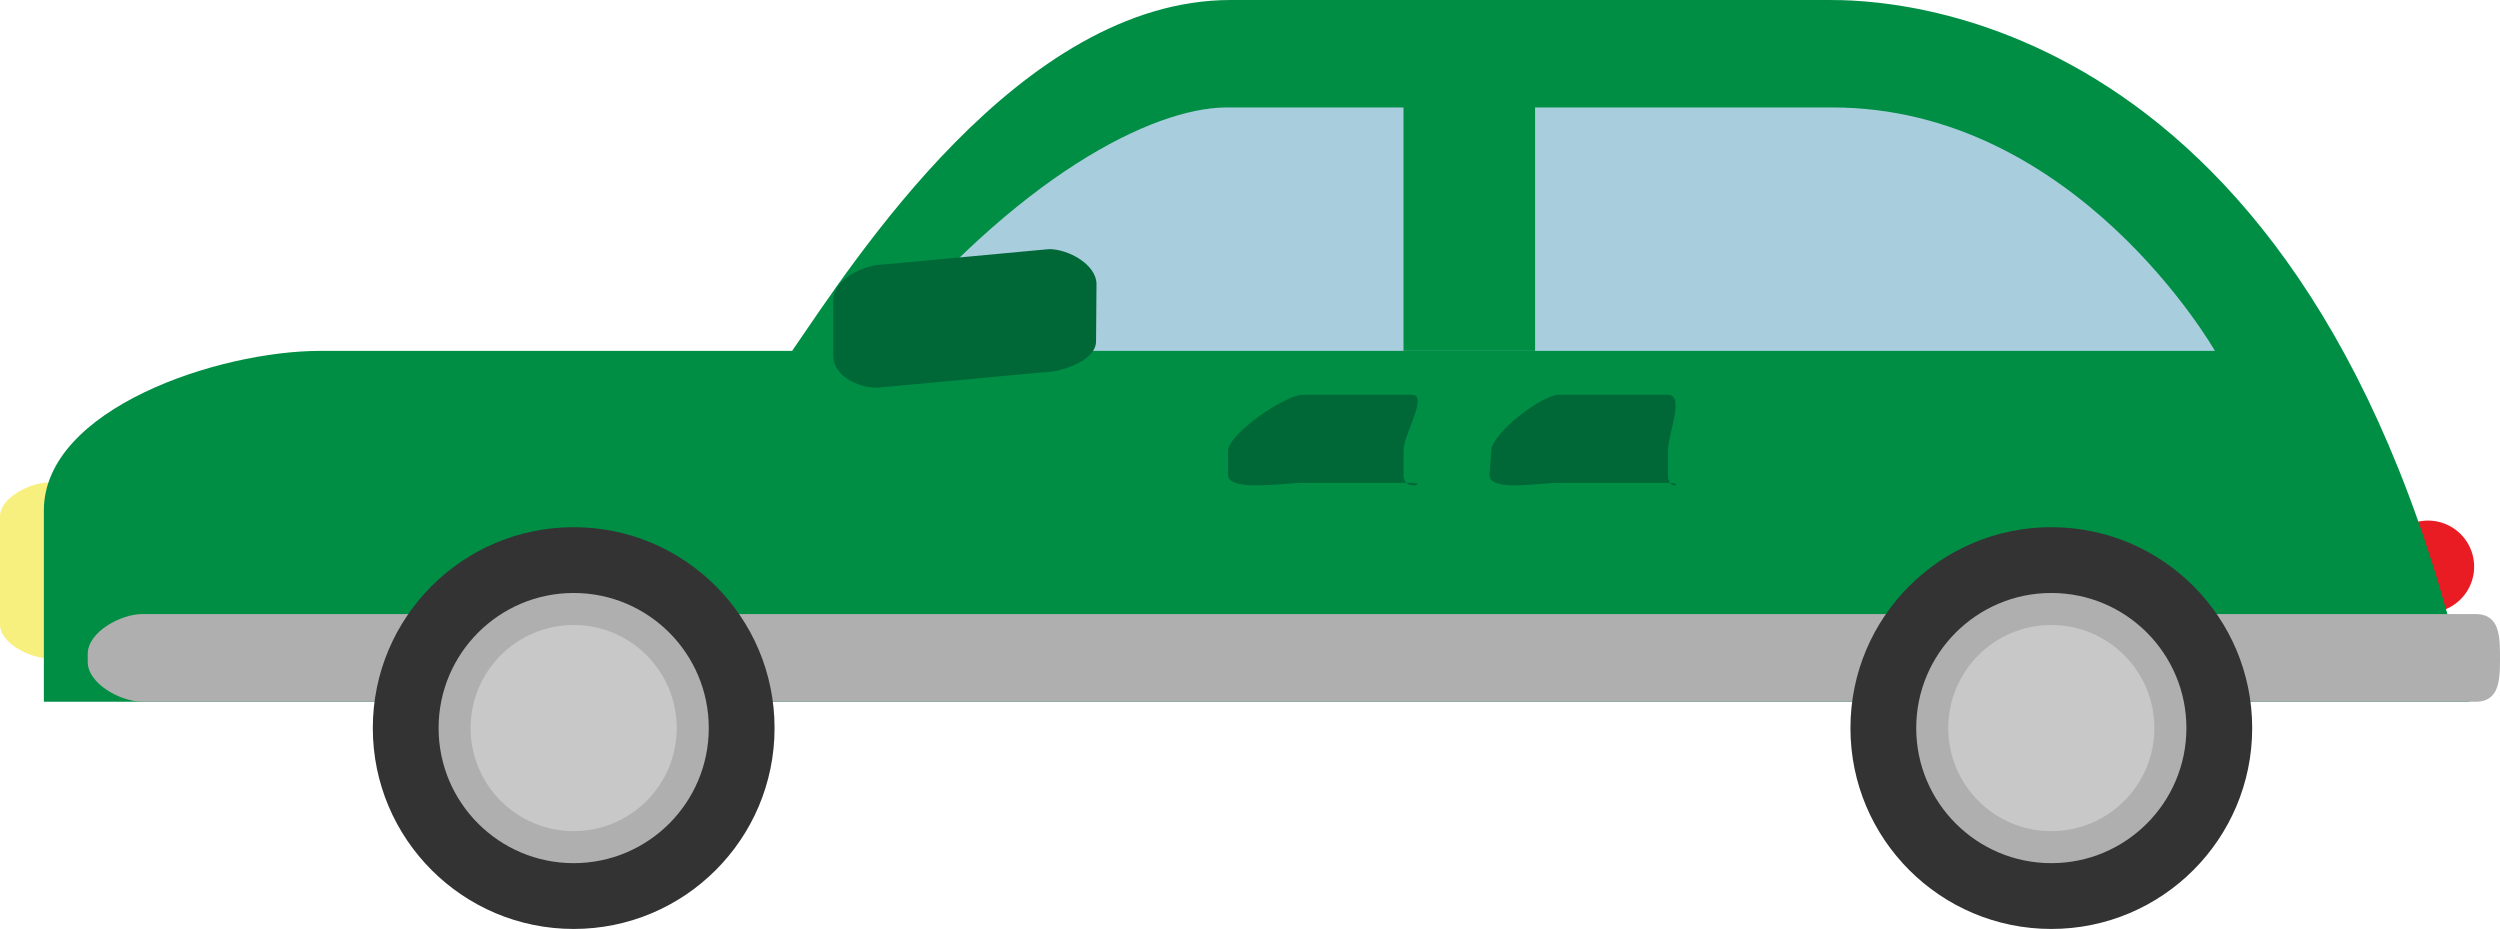 <svg id="Layer_1" data-name="Layer 1" xmlns="http://www.w3.org/2000/svg" viewBox="0 0 57 21.18"><defs><style>.cls-1{fill:#f8f07e;}.cls-2{fill:#e91c24;}.cls-3{fill:#008e45;}.cls-4{fill:#afafaf;}.cls-5{fill:#333;}.cls-6{fill:#c8c8c8;}.cls-7{fill:#a8cede;}.cls-8{fill:#006837;}</style></defs><title>car_green</title><path class="cls-1" d="M221.5,251.4c0-.42.69-.77,1.11-.77h.47c.42,0,.42.34.42.77v2.47c0,.42,0,.77-.42.77h-.47c-.42,0-1.11-.34-1.11-.77Z" transform="translate(-221.5 -239.63)"/><path class="cls-2" d="M277.88,252.3a1.05,1.05,0,0,1-.77,1.27l-1,.25a1.05,1.05,0,0,1-1.27-.77h0a1.05,1.05,0,0,1,.77-1.27l1-.25a1.05,1.05,0,0,1,1.27.77Z" transform="translate(-221.5 -239.63)"/><path class="cls-3" d="M263.19,239.63H249.56c-4.81,0-8.62,6-10,8H228.8c-2.32,0-6.3,1.32-6.3,3.64v4.36h55.3C274.24,239.63,264.34,239.63,263.19,239.63Z" transform="translate(-221.5 -239.63)"/><path class="cls-4" d="M223.5,254.54c0-.5.75-.91,1.25-.91h53.19c.5,0,.56.41.56.91v.18c0,.5-.06.91-.56.91H224.75c-.5,0-1.25-.41-1.25-.91Z" transform="translate(-221.5 -239.63)"/><circle class="cls-5" cx="13.08" cy="16.6" r="4.58"/><circle class="cls-4" cx="13.08" cy="16.6" r="3.08"/><circle class="cls-6" cx="13.08" cy="16.6" r="2.35"/><circle class="cls-5" cx="46.77" cy="16.6" r="4.58"/><circle class="cls-4" cx="46.77" cy="16.6" r="3.08"/><circle class="cls-6" cx="46.77" cy="16.6" r="2.35"/><path class="cls-7" d="M241.43,247.63H272s-3.16-5.55-8.72-5.55H249.44C247.77,242.1,244.71,243.63,241.43,247.63Z" transform="translate(-221.5 -239.63)"/><rect class="cls-3" x="32" y="1" width="3" height="7"/><path class="cls-8" d="M249.5,249.91c0-.39,1.31-1.28,1.7-1.28h2.49c.39,0-.19.89-.19,1.28v.55c0,.39.57.18.19.18H251.2c-.39,0-1.7.21-1.7-.18Z" transform="translate(-221.5 -239.63)"/><path class="cls-8" d="M255.5,249.91c0-.39,1.15-1.28,1.54-1.28h2.49c.39,0,0,.89,0,1.28v.55c0,.39.42.18,0,.18H257c-.39,0-1.54.21-1.54-.18Z" transform="translate(-221.5 -239.63)"/><path class="cls-8" d="M246.5,246.11c0-.45-.64-.8-1.08-.8l-3.78.35c-.45,0-1.14.35-1.14.8v1.29c0,.45.56.72,1,.72l3.76-.35c.45,0,1.23-.27,1.23-.71Z" transform="translate(-221.5 -239.63)"/></svg>